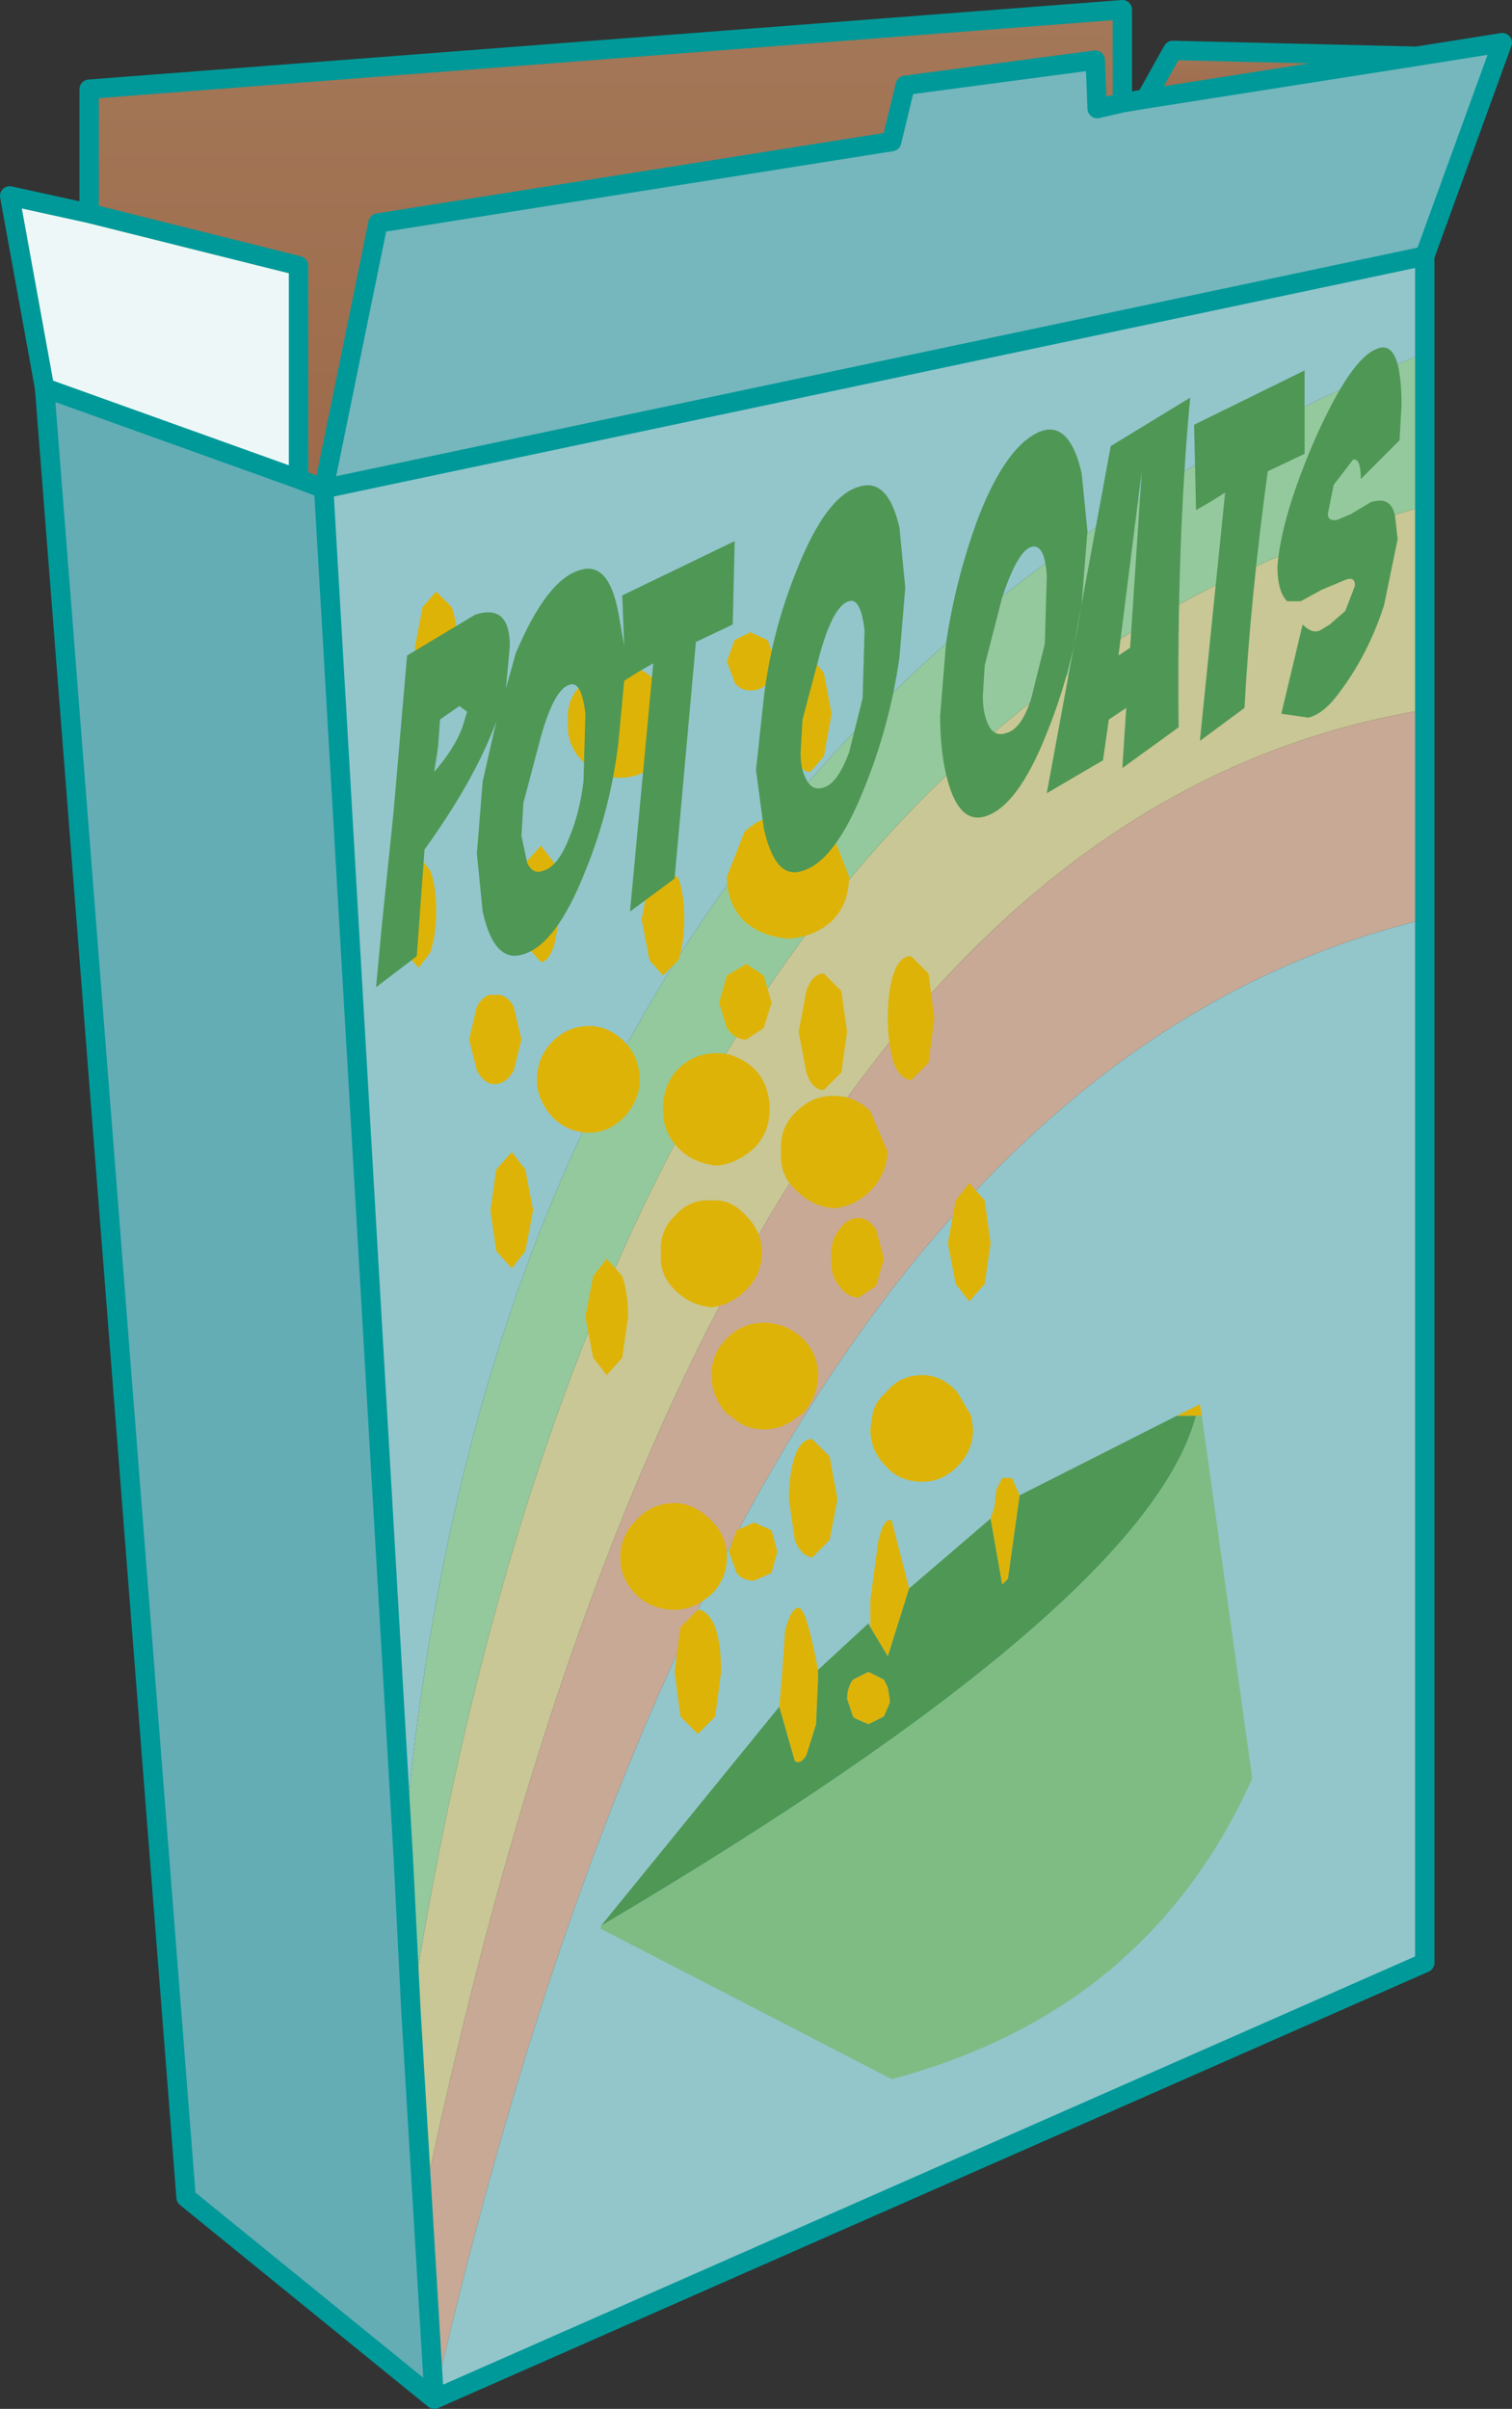 <?xml version="1.0" encoding="UTF-8" standalone="no"?>
<svg xmlns:xlink="http://www.w3.org/1999/xlink" height="62.1px" width="39.0px" xmlns="http://www.w3.org/2000/svg">
  <rect width="100%" height="100%" fill="#333333" stroke="none"/>
  <g transform="matrix(1.0, 0.0, 0.0, 1.0, 19.5, 31.05)">
    <use height="62.1" transform="matrix(1.0, 0.0, 0.0, 1.0, -19.5, -31.05)" width="39.0" xlink:href="#shape0"/>
  </g>
  <defs>
    <g id="shape0" transform="matrix(1.0, 0.0, 0.0, 1.0, 19.5, 31.05)">
      <path d="M-11.15 -18.45 L-9.75 -25.3 3.5 -27.4 3.85 -28.85 8.75 -29.5 8.8 -28.25 9.45 -28.4 10.05 -28.5 17.05 -29.6 19.25 -29.95 17.25 -24.45 -11.15 -18.45" fill="#75b7bd" fill-rule="evenodd" stroke="none"/>
      <path d="M9.45 -28.4 L8.8 -28.25 8.75 -29.5 3.85 -28.85 3.5 -27.4 -9.75 -25.3 -11.15 -18.45 -11.8 -18.7 -11.8 -24.2 -17.2 -25.55 -17.2 -28.75 9.45 -30.8 9.45 -28.4" fill="url(#gradient0)" fill-rule="evenodd" stroke="none"/>
      <path d="M17.05 -29.6 L10.05 -28.5 10.75 -29.75 17.05 -29.6" fill="url(#gradient1)" fill-rule="evenodd" stroke="none"/>
      <path d="M17.25 -12.75 Q-1.2 -9.75 -8.6 25.8 L-8.9 20.8 Q-3.7 -12.35 17.25 -18.0 L17.25 -12.75" fill="#c8c795" fill-rule="evenodd" stroke="none"/>
      <path d="M17.25 -12.75 L17.25 -7.35 Q-0.5 -3.1 -8.3 30.8 L-8.6 25.8 Q-1.2 -9.75 17.25 -12.75" fill="#c8a995" fill-rule="evenodd" stroke="none"/>
      <path d="M-9.1 16.8 Q-6.75 -12.2 17.25 -21.95 L17.25 -18.0 Q-3.7 -12.35 -8.9 20.8 L-9.1 16.8" fill="#94c99d" fill-rule="evenodd" stroke="none"/>
      <path d="M-11.15 -18.45 L17.25 -24.45 17.25 -21.95 Q-6.75 -12.2 -9.1 16.8 L-11.15 -18.45 M-8.3 30.8 Q-0.5 -3.1 17.25 -7.35 L17.25 19.55 -8.3 30.8" fill="#92c6cb" fill-rule="evenodd" stroke="none"/>
      <path d="M-11.8 -18.7 L-11.15 -18.45 -9.1 16.8 -8.9 20.8 -8.6 25.8 -8.3 30.8 -14.7 25.6 -18.35 -21.05 -11.8 -18.7" fill="#64adb5" fill-rule="evenodd" stroke="none"/>
      <path d="M-17.2 -25.55 L-11.8 -24.2 -11.8 -18.7 -18.35 -21.05 -19.25 -26.0 -17.2 -25.55" fill="#eef7f7" fill-rule="evenodd" stroke="none"/>
      <path d="M9.45 -28.4 L8.8 -28.25 8.75 -29.5 3.85 -28.85 3.5 -27.4 -9.75 -25.3 -11.15 -18.45 17.25 -24.45 19.25 -29.95 17.05 -29.6 10.05 -28.5 9.45 -28.4 9.45 -30.8 -17.2 -28.75 -17.2 -25.55 -11.8 -24.2 -11.8 -18.7 -11.15 -18.45 -9.1 16.8 -8.9 20.8 -8.6 25.8 -8.3 30.8 -14.7 25.6 -18.35 -21.05 -19.25 -26.0 -17.2 -25.55 M17.25 -21.95 L17.25 -24.45 M17.05 -29.6 L10.75 -29.75 10.05 -28.5 M17.25 -18.0 L17.25 -21.95 M17.25 -7.35 L17.25 -12.75 17.25 -18.0 M17.25 -7.35 L17.25 19.55 -8.3 30.8 M-11.8 -18.7 L-18.35 -21.05" fill="none" stroke="#009999" stroke-linecap="round" stroke-linejoin="round" stroke-width="0.5"/>
      <path d="M1.95 -12.65 L1.75 -11.55 1.4 -11.15 Q1.15 -11.15 1.0 -11.55 0.85 -12.05 0.85 -12.65 L1.0 -13.7 1.4 -14.15 1.75 -13.7 1.95 -12.65 M0.3 -13.45 Q0.15 -13.25 -0.15 -13.25 -0.4 -13.25 -0.55 -13.45 L-0.75 -14.0 -0.55 -14.55 -0.15 -14.75 0.3 -14.55 0.5 -14.0 0.3 -13.45 M1.95 -7.3 Q1.5 -6.9 0.85 -6.85 0.15 -6.9 -0.3 -7.3 -0.75 -7.75 -0.75 -8.45 L-0.3 -9.6 Q0.15 -10.05 0.85 -10.05 1.5 -10.05 1.95 -9.6 L2.4 -8.45 Q2.4 -7.75 1.95 -7.3 M3.55 -3.65 Q3.4 -4.15 3.4 -4.8 3.4 -5.5 3.55 -5.95 3.7 -6.4 4.0 -6.4 L4.45 -5.95 4.6 -4.8 4.45 -3.65 4.0 -3.2 Q3.7 -3.25 3.55 -3.65 M2.2 -3.4 L1.75 -2.95 Q1.45 -2.95 1.3 -3.4 L1.1 -4.45 1.3 -5.5 Q1.45 -5.95 1.75 -5.95 L2.2 -5.5 2.35 -4.45 2.2 -3.4 M0.2 -4.55 L-0.25 -4.25 Q-0.55 -4.25 -0.75 -4.55 L-0.95 -5.2 -0.75 -5.9 -0.25 -6.2 0.2 -5.9 0.4 -5.2 0.2 -4.55 M2.0 -2.8 Q2.55 -2.8 2.95 -2.4 L3.4 -1.35 Q3.35 -0.75 2.95 -0.35 2.55 0.05 2.0 0.1 1.45 0.05 1.05 -0.35 0.6 -0.75 0.65 -1.35 0.6 -2.0 1.05 -2.4 1.45 -2.8 2.0 -2.8 M5.9 -0.1 L6.05 1.0 5.9 2.05 5.5 2.5 5.15 2.05 4.95 1.0 5.15 -0.1 5.5 -0.55 5.9 -0.1 M-8.6 -15.4 L-8.25 -15.8 -7.85 -15.4 Q-7.7 -15.0 -7.7 -14.35 -7.7 -13.75 -7.85 -13.35 L-8.25 -12.9 -8.6 -13.35 -8.8 -14.35 -8.6 -15.4 M-2.1 -12.45 Q-2.15 -11.85 -2.55 -11.4 -2.95 -11.0 -3.5 -11.0 -4.05 -11.0 -4.45 -11.4 -4.9 -11.85 -4.85 -12.45 -4.9 -13.05 -4.45 -13.45 -4.05 -13.9 -3.5 -13.9 -2.95 -13.9 -2.55 -13.45 -2.15 -13.05 -2.1 -12.45 M-2.75 -8.4 L-2.4 -8.8 -2.0 -8.4 Q-1.85 -8.0 -1.85 -7.35 -1.85 -6.75 -2.0 -6.3 L-2.4 -5.9 -2.75 -6.3 -2.95 -7.35 -2.75 -8.4 M-9.05 -8.6 L-8.7 -9.0 -8.4 -8.6 Q-8.25 -8.2 -8.25 -7.55 -8.25 -6.95 -8.4 -6.5 L-8.7 -6.1 -9.05 -6.5 -9.2 -7.55 -9.05 -8.6 M-5.55 -6.25 L-5.95 -6.7 -6.1 -7.75 -5.95 -8.8 -5.55 -9.25 -5.2 -8.8 -5.0 -7.75 -5.2 -6.7 Q-5.35 -6.25 -5.55 -6.25 M-6.75 -5.4 Q-6.45 -5.45 -6.25 -5.1 L-6.05 -4.25 -6.25 -3.45 Q-6.45 -3.1 -6.75 -3.1 -7.0 -3.1 -7.2 -3.45 L-7.4 -4.25 -7.2 -5.1 Q-7.0 -5.45 -6.75 -5.4 M-5.25 -4.2 Q-4.85 -4.6 -4.3 -4.6 -3.8 -4.6 -3.4 -4.2 -3.0 -3.8 -3.0 -3.2 -3.0 -2.7 -3.4 -2.25 -3.8 -1.85 -4.3 -1.85 -4.85 -1.85 -5.25 -2.25 -5.65 -2.7 -5.65 -3.2 -5.65 -3.8 -5.25 -4.2 M-6.3 -1.35 L-5.95 -0.9 -5.75 0.15 -5.95 1.2 -6.3 1.65 -6.7 1.2 -6.85 0.15 -6.7 -0.9 -6.3 -1.35 M-0.05 -3.5 Q0.35 -3.1 0.35 -2.45 0.35 -1.85 -0.05 -1.45 -0.5 -1.05 -1.0 -1.0 -1.6 -1.05 -2.0 -1.45 -2.4 -1.85 -2.4 -2.45 -2.4 -3.1 -2.0 -3.5 -1.6 -3.9 -1.0 -3.9 -0.5 -3.9 -0.05 -3.5 M-1.15 2.65 Q-1.7 2.6 -2.1 2.2 -2.5 1.8 -2.45 1.25 -2.5 0.7 -2.1 0.3 -1.7 -0.15 -1.15 -0.1 -0.65 -0.15 -0.25 0.3 0.15 0.7 0.15 1.25 0.15 1.8 -0.25 2.2 -0.65 2.6 -1.15 2.65 M-3.85 1.4 L-3.45 1.85 Q-3.3 2.3 -3.3 2.9 L-3.45 3.95 -3.85 4.4 -4.2 3.95 -4.4 2.9 -4.2 1.85 -3.85 1.4 M-1.15 4.4 Q-1.15 3.85 -0.75 3.45 -0.35 3.05 0.2 3.05 0.75 3.05 1.2 3.45 1.6 3.85 1.6 4.4 1.6 4.95 1.2 5.4 L1.1 5.45 Q0.7 5.8 0.2 5.8 -0.3 5.8 -0.65 5.45 L-0.75 5.4 Q-1.15 4.95 -1.15 4.4 M-1.15 8.15 Q-0.75 8.55 -0.75 9.1 -0.75 9.65 -1.15 10.05 -1.6 10.45 -2.1 10.45 -2.7 10.45 -3.1 10.05 -3.5 9.65 -3.5 9.1 -3.5 8.55 -3.1 8.15 -2.7 7.7 -2.1 7.7 -1.6 7.7 -1.15 8.15 M-0.05 8.2 L0.4 8.4 0.55 8.95 0.4 9.5 -0.05 9.7 Q-0.35 9.7 -0.5 9.5 L-0.7 8.95 -0.5 8.4 -0.05 8.2 M-0.9 12.05 L-1.05 13.2 -1.5 13.65 -1.95 13.2 -2.1 12.05 -1.95 10.9 -1.5 10.45 Q-1.25 10.45 -1.05 10.9 -0.9 11.35 -0.9 12.05 M11.5 5.45 L11.35 5.45 10.85 5.45 11.45 5.15 11.5 5.45 M0.6 12.95 L0.65 12.4 0.75 11.0 Q0.9 10.4 1.1 10.4 1.3 10.4 1.6 12.0 L1.6 12.25 1.55 13.4 1.3 14.2 Q1.15 14.45 1.0 14.35 L0.6 12.95 M2.95 10.9 L2.95 10.2 3.15 8.7 Q3.3 8.05 3.5 8.15 L3.95 9.9 3.4 11.65 2.95 10.9 M6.05 8.1 L6.15 7.8 6.2 7.35 6.35 7.05 6.6 7.05 6.8 7.5 6.5 9.65 6.35 9.8 6.05 8.1 M5.6 5.8 Q5.6 6.35 5.2 6.75 4.8 7.15 4.3 7.15 3.7 7.15 3.35 6.75 2.95 6.35 2.95 5.8 L3.0 5.45 Q3.05 5.1 3.35 4.85 3.7 4.4 4.3 4.4 4.8 4.4 5.2 4.85 L5.55 5.45 5.6 5.8 M3.3 1.4 L3.1 2.1 2.65 2.4 Q2.35 2.4 2.15 2.1 1.9 1.8 1.95 1.4 1.9 0.95 2.15 0.65 2.35 0.35 2.65 0.35 2.9 0.35 3.1 0.65 L3.3 1.4 M1.0 6.5 Q1.15 6.05 1.45 6.05 L1.9 6.5 2.1 7.6 1.9 8.65 1.45 9.1 Q1.15 9.05 1.0 8.65 L0.85 7.6 Q0.85 6.95 1.0 6.5 M3.3 12.25 L3.4 12.45 3.45 12.75 3.45 12.85 3.3 13.2 2.9 13.4 2.55 13.25 2.5 13.2 2.35 12.75 Q2.35 12.45 2.5 12.25 L2.9 12.05 3.3 12.25" fill="#deb307" fill-rule="evenodd" stroke="none"/>
      <path d="M11.35 5.45 Q10.05 10.3 -4.0 18.6 L0.6 12.95 1.0 14.35 Q1.15 14.45 1.3 14.2 L1.55 13.4 1.6 12.25 1.6 12.0 2.9 10.8 2.95 10.9 3.4 11.65 3.95 9.9 6.05 8.1 6.35 9.8 6.5 9.65 6.8 7.5 10.85 5.45 11.35 5.45 M3.3 12.25 L2.9 12.05 2.5 12.25 Q2.35 12.45 2.35 12.75 L2.5 13.2 2.55 13.25 2.9 13.4 3.3 13.2 3.45 12.85 3.45 12.75 3.4 12.45 3.3 12.25" fill="#4f9755" fill-rule="evenodd" stroke="none"/>
      <path d="M11.5 5.45 L12.8 14.8 Q10.1 20.8 3.5 22.55 L-4.05 18.65 -4.0 18.65 -4.0 18.6 Q10.05 10.3 11.35 5.45 L11.5 5.45" fill="#7ebc84" fill-rule="evenodd" stroke="none"/>
      <path d="M16.6 -19.7 L16.1 -19.2 15.6 -18.7 Q15.6 -19.25 15.4 -19.2 L14.9 -18.55 14.75 -17.8 Q14.75 -17.6 15.0 -17.65 L15.35 -17.8 15.85 -18.1 Q16.45 -18.3 16.5 -17.6 L16.55 -17.15 16.2 -15.45 Q15.8 -14.2 15.05 -13.2 14.65 -12.65 14.25 -12.55 L13.55 -12.65 14.1 -14.95 Q14.35 -14.7 14.55 -14.8 L14.8 -14.95 15.2 -15.3 15.45 -15.95 Q15.45 -16.2 15.2 -16.1 L14.6 -15.85 14.05 -15.55 13.7 -15.55 Q13.45 -15.8 13.45 -16.45 13.55 -17.75 14.45 -19.8 15.35 -21.8 16.0 -22.05 16.65 -22.35 16.65 -20.6 L16.6 -19.7 M13.2 -18.9 Q12.75 -15.6 12.6 -12.8 L11.45 -11.95 12.1 -18.35 11.7 -18.1 11.35 -17.9 11.3 -20.1 14.15 -21.5 14.15 -19.35 13.2 -18.9 M8.4 -18.85 L8.55 -17.35 8.4 -15.5 Q8.15 -13.75 7.5 -12.15 6.75 -10.25 5.9 -10.0 5.2 -9.8 4.9 -11.1 4.75 -11.75 4.75 -12.6 L4.9 -14.45 Q5.15 -16.15 5.75 -17.75 6.5 -19.65 7.4 -19.95 8.1 -20.15 8.4 -18.85 M3.85 -15.9 L3.7 -14.1 Q3.45 -12.35 2.8 -10.75 2.05 -8.85 1.2 -8.6 0.5 -8.35 0.2 -9.7 L0.0 -11.2 0.2 -13.05 Q0.4 -14.75 1.05 -16.35 1.8 -18.25 2.65 -18.5 3.4 -18.75 3.7 -17.45 L3.85 -15.9 M1.2 -12.5 L1.15 -11.65 Q1.15 -11.2 1.3 -10.95 1.45 -10.65 1.75 -10.75 2.1 -10.85 2.4 -11.65 L2.75 -13.05 2.8 -14.8 Q2.7 -15.65 2.4 -15.55 2.0 -15.45 1.65 -14.2 L1.2 -12.5 M6.35 -15.65 L5.9 -13.9 5.85 -13.1 Q5.85 -12.65 6.0 -12.35 6.15 -12.05 6.45 -12.15 6.85 -12.25 7.1 -13.05 L7.45 -14.45 7.5 -16.2 Q7.45 -17.05 7.1 -16.95 6.75 -16.85 6.35 -15.65 M9.65 -14.35 L9.95 -18.9 9.35 -14.15 9.65 -14.35 M9.1 -12.5 L8.95 -11.45 7.5 -10.6 9.15 -19.55 11.2 -20.8 Q10.85 -17.1 10.9 -12.3 L9.45 -11.25 9.55 -12.8 9.1 -12.5 M-6.45 -13.3 L-6.2 -14.2 Q-5.4 -16.1 -4.55 -16.35 -3.8 -16.6 -3.55 -15.25 L-3.4 -14.4 -3.45 -15.7 -0.55 -17.1 -0.6 -14.95 -1.55 -14.5 -2.1 -8.4 -3.25 -7.55 -2.65 -13.95 -3.0 -13.75 -3.4 -13.5 -3.55 -11.9 Q-3.75 -10.2 -4.4 -8.6 -5.15 -6.7 -6.0 -6.45 -6.75 -6.2 -7.05 -7.55 L-7.2 -9.05 -7.05 -10.9 -6.7 -12.45 Q-7.25 -10.95 -8.55 -9.15 L-8.75 -6.4 -9.8 -5.6 -9.65 -7.2 -9.35 -10.1 -9.0 -14.15 -7.25 -15.2 Q-6.35 -15.5 -6.35 -14.4 L-6.45 -13.3 M-7.45 -12.7 L-7.65 -12.85 -8.15 -12.5 -8.2 -11.8 -8.3 -11.15 Q-7.65 -11.9 -7.5 -12.55 L-7.45 -12.7 M-4.8 -13.4 Q-5.2 -13.3 -5.55 -12.05 L-6.0 -10.35 -6.05 -9.5 -5.9 -8.8 Q-5.75 -8.5 -5.5 -8.6 -5.1 -8.7 -4.8 -9.5 -4.55 -10.1 -4.45 -10.9 L-4.4 -12.65 Q-4.5 -13.5 -4.8 -13.4" fill="#4f9755" fill-rule="evenodd" stroke="none"/>
    </g>
    <linearGradient gradientTransform="matrix(0.0, 0.008, 0.016, 0.0, -3.9, -24.7)" gradientUnits="userSpaceOnUse" id="gradient0" spreadMethod="pad" x1="-819.2" x2="819.2">
      <stop offset="0.0" stop-color="#a37858"/>
      <stop offset="1.0" stop-color="#9d6a4b"/>
    </linearGradient>
    <linearGradient gradientTransform="matrix(0.0, 8.0E-4, 0.004, 0.0, 13.5, -29.15)" gradientUnits="userSpaceOnUse" id="gradient1" spreadMethod="pad" x1="-819.2" x2="819.2">
      <stop offset="0.0" stop-color="#a37858"/>
      <stop offset="1.0" stop-color="#9d6a4b"/>
    </linearGradient>
  </defs>
</svg>
